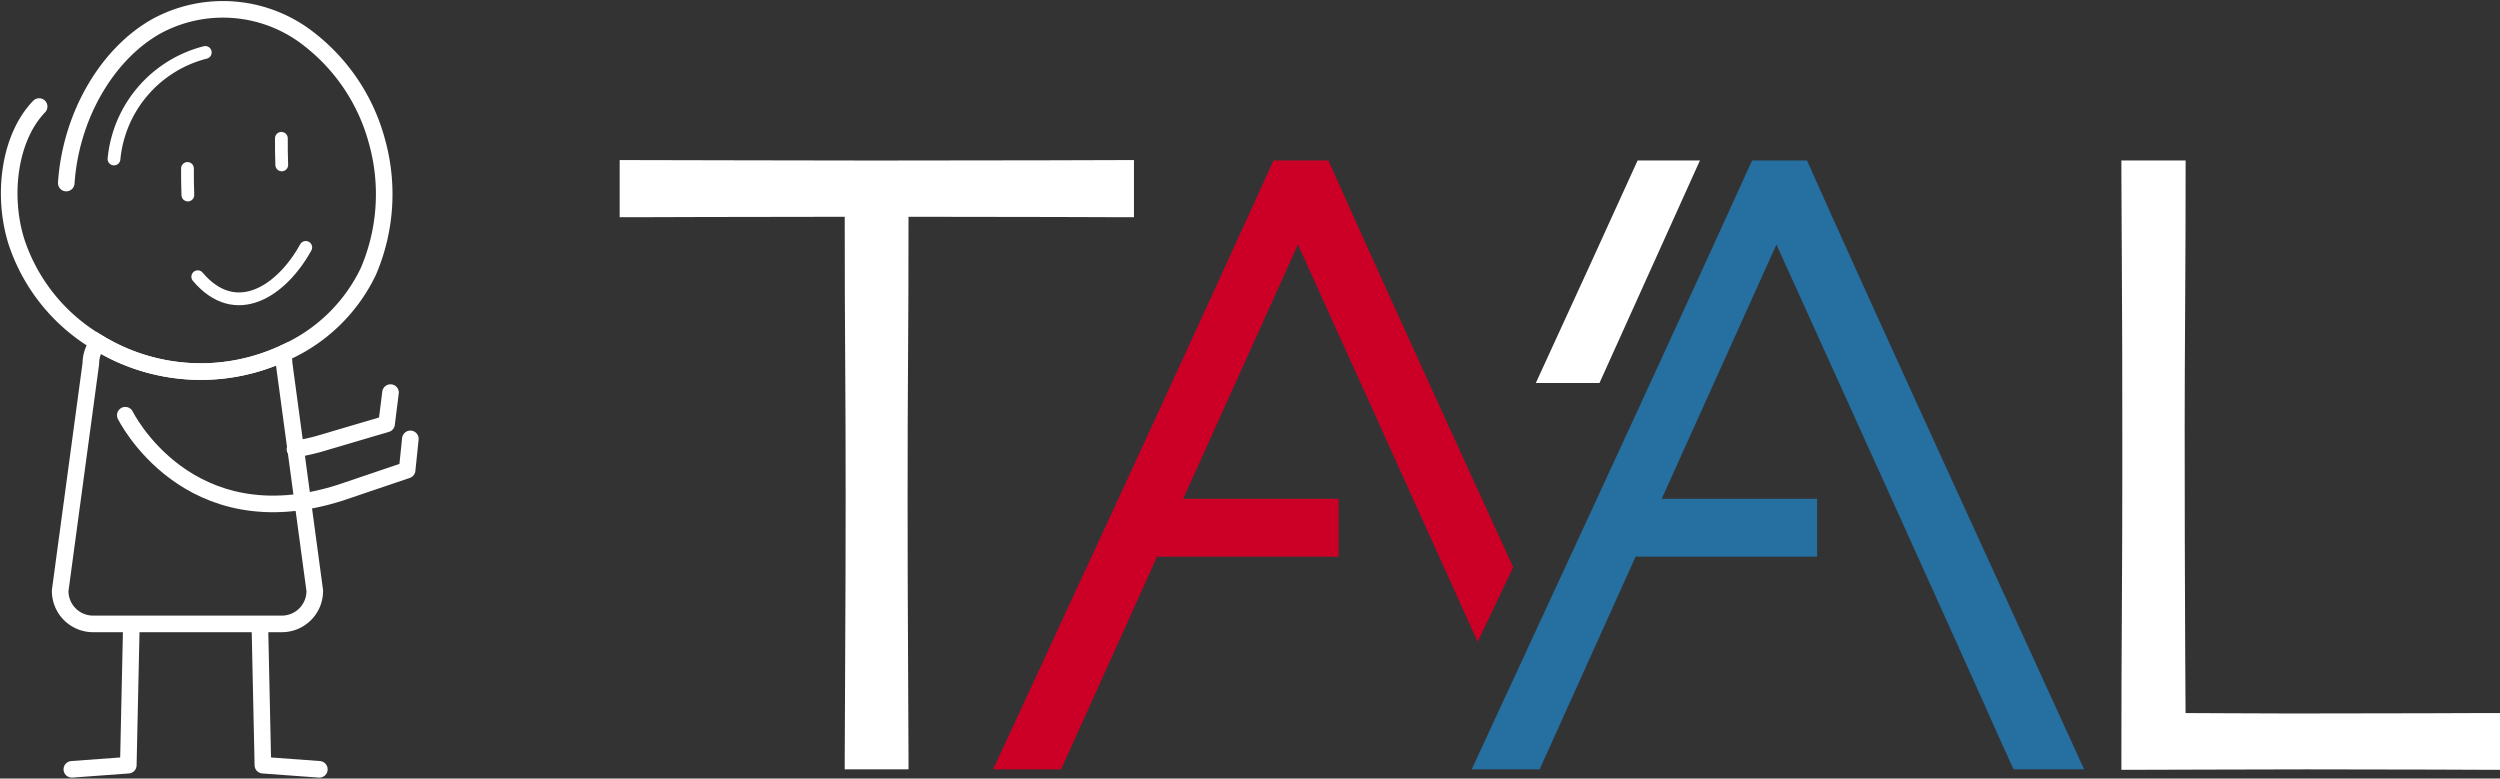 <svg xmlns="http://www.w3.org/2000/svg" xmlns:xlink="http://www.w3.org/1999/xlink" width="317.911" height="99.004" viewBox="0 0 317.911 99.004">
  <rect x="0" y="0" width="317.911" height="99.004" fill="#333333" stroke="none"/>
  <defs>
    <clipPath id="clip-path">
      <rect id="Rectangle_16" data-name="Rectangle 16" width="317.911" height="99.004" fill="none"/>
    </clipPath>
  </defs>
  <g id="Group_31" data-name="Group 31" transform="translate(0 0)">
    <g id="Group_29" data-name="Group 29" transform="translate(0 0)" clip-path="url(#clip-path)">
      <path id="Path_230" data-name="Path 230" d="M290.868,95.846h-1.744q-.645,0-6.905-.028T266.21,95.79q-6.365,0-12.03.028t-9.713.028h-1.744V94.122c0-6.462.019-11.737.059-18.366s.059-13.129.059-19.51c0-10.612-.02-18.814-.059-24.381q-.06-8.4-.059-11.784V18.357h8.166v1.724q0,7.27-.059,16.8t-.059,15.594q0,14.811.059,26.693l.011,2.326c.02,3.962.033,5.49.041,7.135q2.167.007,5.724.027,5.226.03,7.734.028,9.816,0,17.06-.028l3.258-.012,4.466-.017h1.744Z" transform="translate(27.043 2.045)" fill="#fff"/>
      <path id="Path_231" data-name="Path 231" d="M107.631,95.791H99.519V94.5c0-2.255.018-6,.057-12.956s.059-13.745.059-20.392q0-9.8-.059-17.573-.055-7.212-.057-18.053-10.386,0-17.962.028-8.214.03-8.908.029H70.9V18.316h1.745q5.55,0,13.531.029t16.99.028q13.117,0,21.873-.028t9.515-.029H136.3v7.265h-1.744q-.869,0-8.3-.029-6.92-.025-18.626-.028,0,10.428-.057,17.8-.058,7.971-.058,18.277,0,9.916.058,20.14c.038,6.825.058,10.5.058,12.758Z" transform="translate(7.9 2.041)" fill="#fff"/>
      <path id="Path_232" data-name="Path 232" d="M152.383,29.054C154.1,32.8,168.5,64.611,175.245,79.569l4.519-9.481c-.119-.261-.233-.513-.356-.778l-4.438-9.7c-8.842-19.343-14.96-32.838-18.7-41.249h-6.985c-5.408,11.924-12.362,27.079-20.678,45.067Q115.956,90.79,114.027,94.928l-.4.862h8.645c2.1-4.648,6.973-15.44,12.207-27.044h23.076V61.381H137.8c6.872-15.236,13.5-29.939,14.586-32.327" transform="translate(12.66 2.045)" fill="#cc0027"/>
      <path id="Path_233" data-name="Path 233" d="M177.025,95.791c2.1-4.648,6.973-15.44,12.207-27.044H212.31V61.381H192.553c6.87-15.236,13.5-29.938,14.585-32.327,2.147,4.685,24.105,53.208,26.174,57.881,1.517,3.43,2.85,6.392,3.983,8.855h8.98l-.39-.851q-2.4-5.231-11.722-25.629l-4.438-9.7c-8.842-19.343-14.96-32.838-18.7-41.249h-6.984c-5.409,11.924-12.362,27.079-20.679,45.067Q170.71,90.79,168.783,94.928l-.4.862Z" transform="translate(18.76 2.045)" fill="#256fa1"/>
      <path id="Path_234" data-name="Path 234" d="M33.75,52.1a26.618,26.618,0,0,0,3.063-.664L45.4,48.9l.5-3.981" transform="translate(3.76 5.005)" fill="none" stroke="#fff" stroke-linecap="round" stroke-linejoin="round" stroke-width="2.109"/>
      <path id="Path_235" data-name="Path 235" d="M29.732,71.525l.385,17.809,7.181.528" transform="translate(3.313 7.969)" fill="none" stroke="#fff" stroke-linecap="round" stroke-linejoin="round" stroke-width="2.109"/>
      <path id="Path_236" data-name="Path 236" d="M4.86,13.432C1.018,17.417.139,24.8,1.976,30.623A23.344,23.344,0,0,0,12.39,43.476a25.023,25.023,0,0,0,24.44.91,21.4,21.4,0,0,0,9.9-10A24.938,24.938,0,0,0,47.83,17.9,24.44,24.44,0,0,0,39.362,5.005,17.708,17.708,0,0,0,19.73,3.246C13.5,6.76,8.886,14.607,8.309,23.16" transform="translate(0.117 0.117)" fill="none" stroke="#fff" stroke-linecap="round" stroke-width="2.109"/>
      <path id="Path_237" data-name="Path 237" d="M24.653,6a15.5,15.5,0,0,0-11.61,13.55" transform="translate(1.453 0.668)" fill="none" stroke="#fff" stroke-linecap="round" stroke-linejoin="round" stroke-width="1.623"/>
      <path id="Path_238" data-name="Path 238" d="M22.626,32.036c4.814,5.7,10.658,1.853,13.737-3.731" transform="translate(2.521 3.153)" fill="none" stroke="#fff" stroke-linecap="round" stroke-linejoin="round" stroke-width="1.623"/>
      <path id="Path_239" data-name="Path 239" d="M21.45,19.272c0,2.085,0,1.154.048,3.383" transform="translate(2.39 2.147)" fill="none" stroke="#fff" stroke-linecap="round" stroke-linejoin="round" stroke-width="1.623"/>
      <path id="Path_240" data-name="Path 240" d="M35.164,40.615a25.022,25.022,0,0,1-23.422-1.389l-.036-.022a4.282,4.282,0,0,0-.92,2.643l-3.9,28.878a4.185,4.185,0,0,0,4.122,4.244H35.138a4.185,4.185,0,0,0,4.121-4.244l-3.9-28.878A4.332,4.332,0,0,0,35.164,40.615Z" transform="translate(0.767 4.368)" fill="none" stroke="#fff" stroke-width="2.109"/>
      <path id="Path_241" data-name="Path 241" d="M15.789,71.525,15.4,89.334l-7.181.528" transform="translate(0.916 7.969)" fill="none" stroke="#fff" stroke-linecap="round" stroke-linejoin="round" stroke-width="2.109"/>
      <path id="Path_242" data-name="Path 242" d="M14.335,47.506s7.9,16.076,27.36,9.849l8.481-2.873.411-3.967" transform="translate(1.597 5.293)" fill="none" stroke="#fff" stroke-linecap="round" stroke-linejoin="round" stroke-width="2.109"/>
      <path id="Path_243" data-name="Path 243" d="M196.594,18.357h-7.925c-3.635,8.014-7.969,17.488-12.944,28.3h8.094c4.059-9,12.056-26.715,12.775-28.3" transform="translate(19.578 2.045)" fill="#fff"/>
      <path id="Path_244" data-name="Path 244" d="M32.194,15.826c0,2.085,0,1.154.048,3.383" transform="translate(3.587 1.763)" fill="none" stroke="#fff" stroke-linecap="round" stroke-linejoin="round" stroke-width="1.623"/>
    </g>
  </g>
</svg>
